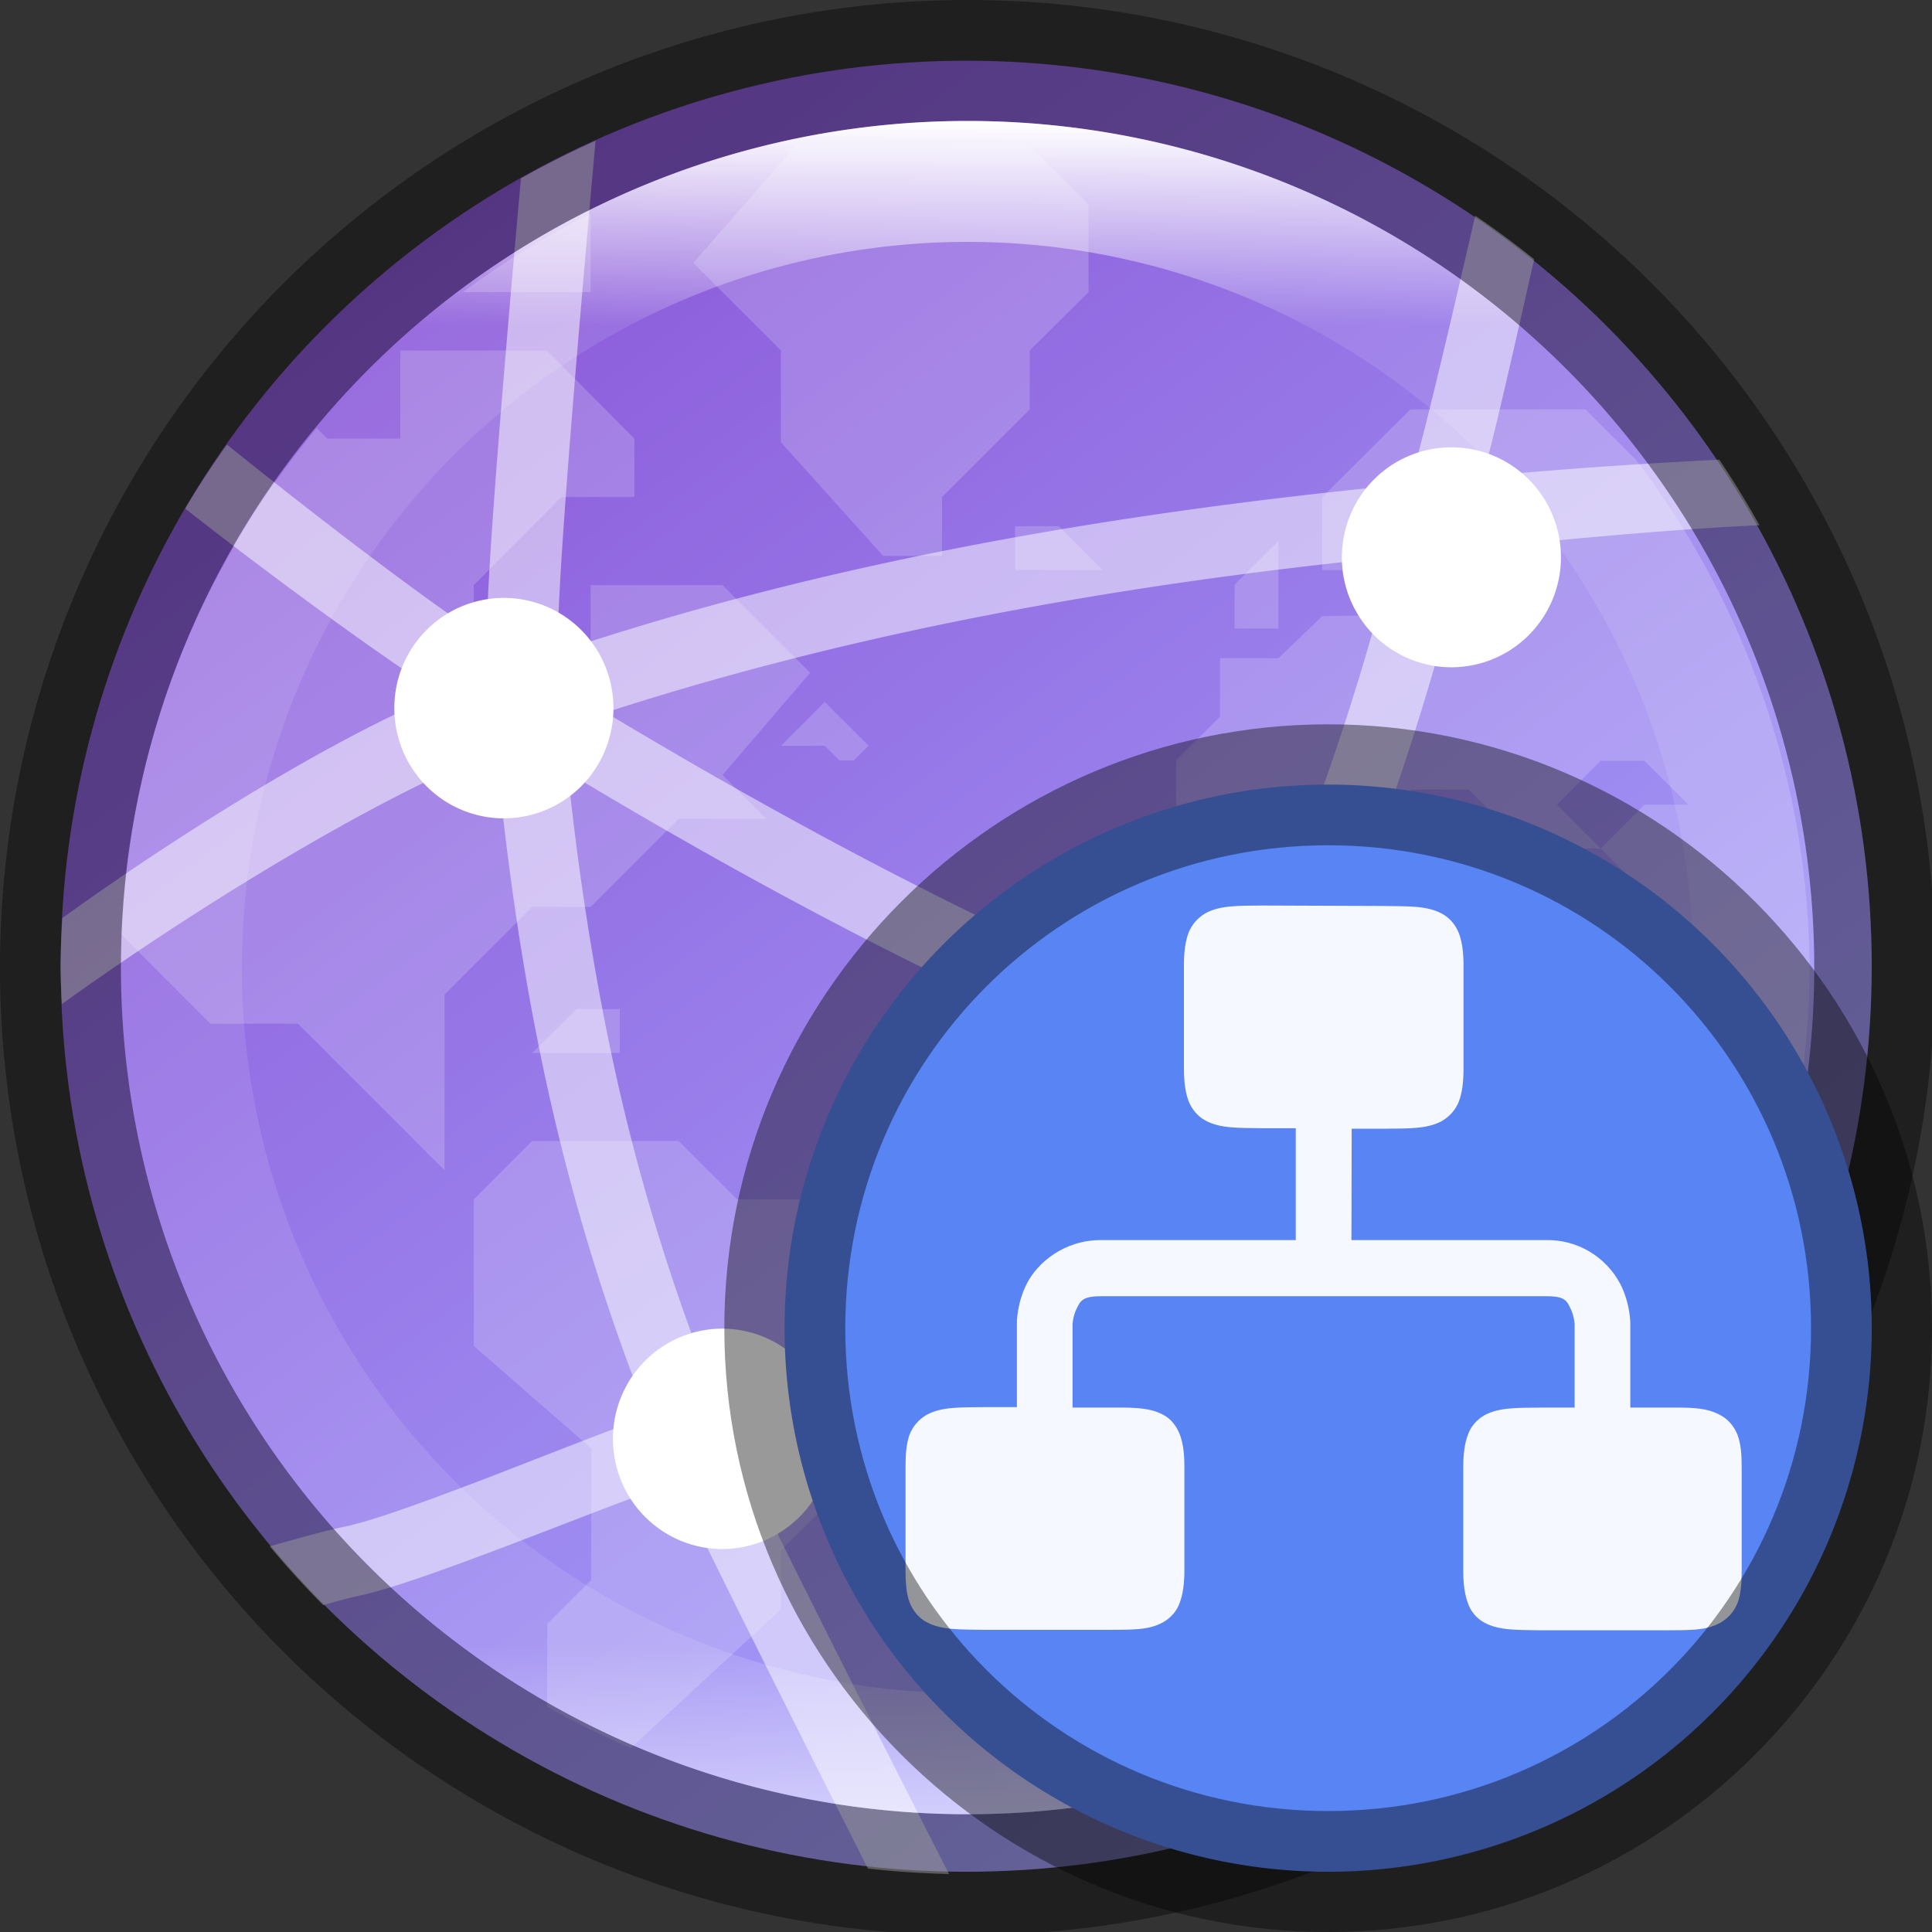 <?xml version="1.0" encoding="UTF-8" standalone="no"?>
<!-- Created with Inkscape (http://www.inkscape.org/) -->

<svg
   width="16"
   height="16"
   viewBox="0 0 4.233 4.233"
   version="1.1"
   id="svg5"
   sodipodi:docname="krfb.svg"
   inkscape:version="1.1.2 (0a00cf5339, 2022-02-04)"
   xmlns:inkscape="http://www.inkscape.org/namespaces/inkscape"
   xmlns:sodipodi="http://sodipodi.sourceforge.net/DTD/sodipodi-0.dtd"
   xmlns:xlink="http://www.w3.org/1999/xlink"
   xmlns="http://www.w3.org/2000/svg"
   xmlns:svg="http://www.w3.org/2000/svg">
  <rect x="0" y="0" width="4.233" height="4.233" fill="#333333" stroke="none"/>
  <sodipodi:namedview
     id="namedview7"
     pagecolor="#ffffff"
     bordercolor="#666666"
     borderopacity="1.0"
     inkscape:pageshadow="2"
     inkscape:pageopacity="0.0"
     inkscape:pagecheckerboard="0"
     inkscape:document-units="px"
     showgrid="false"
     units="px"
     height="48px"
     showguides="false"
     inkscape:zoom="24.1875"
     inkscape:cx="-0.10335917"
     inkscape:cy="11.658915"
     inkscape:window-width="1920"
     inkscape:window-height="995"
     inkscape:window-x="0"
     inkscape:window-y="0"
     inkscape:window-maximized="1"
     inkscape:current-layer="svg5" />
  <defs
     id="defs2">
    <linearGradient
       inkscape:collect="always"
       id="linearGradient1871">
      <stop
         style="stop-color:#ffffff;stop-opacity:1;"
         offset="0"
         id="stop1867" />
      <stop
         style="stop-color:#ffffff;stop-opacity:0.1"
         offset="0.12"
         id="stop2515" />
      <stop
         style="stop-color:#ffffff;stop-opacity:0.102"
         offset="0.9"
         id="stop2581" />
      <stop
         style="stop-color:#ffffff;stop-opacity:0.502"
         offset="1"
         id="stop1869" />
    </linearGradient>
    <linearGradient
       inkscape:collect="always"
       xlink:href="#linearGradient1871"
       id="linearGradient1412"
       x1="2.117"
       y1="0.265"
       x2="2.117"
       y2="3.969"
       gradientUnits="userSpaceOnUse"
       gradientTransform="scale(3.78)" />
    <linearGradient
       inkscape:collect="always"
       xlink:href="#linearGradient2014"
       id="linearGradient2016"
       x1="9.922"
       y1="11.113"
       x2="2.778"
       y2="1.587"
       gradientUnits="userSpaceOnUse"
       gradientTransform="scale(0.333)" />
    <linearGradient
       inkscape:collect="always"
       id="linearGradient2014">
      <stop
         style="stop-color:#a7a7fe;stop-opacity:1"
         offset="0"
         id="stop2010" />
      <stop
         style="stop-color:#8c59d9;stop-opacity:1"
         offset="1"
         id="stop2012" />
    </linearGradient>
  </defs>
  <circle
     style="fill:url(#linearGradient2016);fill-opacity:1;stroke-width:0.176;stroke-linecap:round;stroke-linejoin:round"
     id="path986"
     cx="2.117"
     cy="2.117"
     r="1.984" />
  <path
     d="M 1.743,0.32 1.519,0.576 1.711,0.768 V 0.969 L 1.935,1.218 H 2.064 V 1.089 L 2.256,0.897 V 0.768 L 2.385,0.64 V 0.448 L 2.256,0.32 Z M 1.294,0.468 C 1.196,0.517 1.102,0.575 1.014,0.64 H 1.294 Z M 0.877,0.768 V 0.961 H 0.717 L 0.694,0.938 C 0.433,1.25 0.282,1.64 0.265,2.047 L 0.461,2.243 H 0.653 L 0.974,2.564 V 2.179 L 1.166,1.987 H 1.294 L 1.487,1.794 H 1.679 L 1.583,1.698 1.775,1.474 1.583,1.282 H 1.294 V 1.538 H 1.166 L 1.038,1.41 V 1.282 L 1.23,1.089 H 1.39 V 0.961 L 1.198,0.768 Z M 3.09,0.897 2.897,1.089 v 0.16 h 0.193 V 1.153 H 3.218 V 1.282 l -0.064,0.064 -0.257,0.004 -0.096,0.092 H 2.673 v 0.128 l -0.096,0.096 V 1.859 h 0.193 l 0.128,-0.129 h 0.129 v 0.064 l 0.128,0.129 h 0.064 V 1.859 L 3.09,1.73 h 0.128 l 0.129,0.129 h 0.16 l -0.096,-0.096 0.096,-0.096 h 0.096 l 0.096,0.096 h -0.096 l -0.096,0.096 0.094,0.094 0.002,0.098 H 3.474 L 3.859,2.435 h 0.065 L 3.94,2.419 C 3.955,2.323 3.964,2.226 3.965,2.129 3.964,1.723 3.83,1.329 3.584,1.007 L 3.474,0.897 Z M 3.474,2.051 H 3.09 L 3.026,1.987 H 2.641 L 2.416,2.211 v 0.321 l 0.16,0.16 h 0.224 l 0.096,0.096 v 0.096 l 0.064,0.064 V 3.333 L 3.205,3.591 3.607,3.188 3.602,2.82 3.923,2.5 H 3.795 L 3.474,2.179 Z M 2.224,1.153 v 0.096 h 0.192 l -0.096,-0.096 z m 0.577,0.032 -0.096,0.096 v 0.096 h 0.096 z M 1.807,1.538 1.711,1.634 h 0.096 l 0.032,0.032 h 0.032 l 0.032,-0.032 z M 1.263,2.211 1.166,2.307 H 1.358 V 2.211 Z M 1.166,2.5 1.038,2.628 v 0.321 l 0.258,0.225 -0.001,0.288 -0.096,0.096 v 0.181 c 0.059,0.034 0.12,0.064 0.183,0.091 L 1.711,3.526 V 3.397 L 1.904,3.205 V 3.109 L 1.999,3.012 V 2.756 L 1.871,2.628 H 1.615 L 1.487,2.5 Z m 2.552,0.55 -0.019,0.018 v 0.013 c 0.007,-0.011 0.013,-0.021 0.019,-0.032 z"
     style="color:#000000;opacity:0.18;fill:#ffffff;stroke-width:0.265"
     id="path915" />
  <path
     id="path1424"
     style="color:#000000;font-variant-ligatures:normal;font-variant-position:normal;font-variant-caps:normal;font-variant-numeric:normal;font-variant-alternates:normal;font-feature-settings:normal;text-indent:0;text-decoration-line:none;text-decoration-style:solid;text-decoration-color:#000000;text-transform:none;text-orientation:mixed;dominant-baseline:auto;white-space:normal;shape-padding:0;opacity:0.5;isolation:auto;mix-blend-mode:normal;solid-color:#000000;fill:#ffffff;fill-rule:evenodd;stroke-width:1;color-rendering:auto;image-rendering:auto;shape-rendering:auto"
     d="M 4.924 1.164 A 7.5 7.5 0 0 0 4.307 1.475 C 4.125 3.509 4.01 4.98 4.029 5.291 C 3.63 5.039 2.757 4.385 1.877 3.676 A 7.5 7.5 0 0 0 1.531 4.205 C 2.399 4.886 3.269 5.503 3.646 5.742 C 2.989 5.99 1.713 6.727 0.516 7.59 A 7.5 7.5 0 0 0 0.5 8 A 7.5 7.5 0 0 0 0.512 8.301 C 1.851 7.341 3.301 6.507 4.102 6.209 C 4.191 7.144 4.323 8.056 4.514 8.936 C 4.724 9.904 5.009 10.83 5.361 11.713 C 4.855 11.878 3.346 12.519 2.855 12.621 C 2.694 12.655 2.471 12.717 2.23 12.785 A 7.5 7.5 0 0 0 2.672 13.271 C 2.787 13.238 2.891 13.21 2.971 13.193 C 3.497 13.084 5.042 12.435 5.588 12.256 C 5.715 12.541 6.372 13.861 7.176 15.449 A 7.5 7.5 0 0 0 7.846 15.494 C 6.985 13.806 6.277 12.389 6.131 12.064 C 7.684 11.481 9.211 10.57 10.371 9.195 C 11.581 9.649 13.463 10.325 14.996 10.701 A 7.5 7.5 0 0 0 15.184 10.143 C 13.693 9.778 11.853 9.119 10.678 8.684 C 11.285 7.363 11.771 5.976 12.119 4.541 C 12.601 4.498 13.542 4.391 14.547 4.342 A 7.5 7.5 0 0 0 14.215 3.801 C 13.385 3.84 12.611 3.906 12.258 3.938 C 12.305 3.804 12.47 3.097 12.684 2.143 A 7.5 7.5 0 0 0 12.197 1.783 C 11.923 2.976 11.712 3.845 11.652 4.002 C 9.18 4.241 6.826 4.651 4.615 5.391 C 4.593 5.055 4.725 3.39 4.924 1.164 z M 11.516 4.604 C 11.176 5.944 10.709 7.241 10.135 8.482 C 8.351 7.777 6.645 6.873 5.008 5.891 C 7.051 5.229 9.223 4.835 11.516 4.604 z M 4.695 6.387 C 6.317 7.362 8.013 8.259 9.791 8.973 C 8.723 10.17 7.336 10.988 5.908 11.523 C 5.564 10.665 5.283 9.763 5.076 8.811 C 4.907 8.029 4.782 7.219 4.695 6.387 z "
     transform="scale(0.265)" />
  <path
     id="ellipse29"
     d="M 3.18,0.98 A 0.24,0.241 0 0 0 2.94,1.221 0.24,0.241 0 0 0 3.18,1.462 0.24,0.241 0 0 0 3.42,1.221 0.24,0.241 0 0 0 3.18,0.98 Z M 1.104,1.31 A 0.24,0.241 0 0 0 0.864,1.552 0.24,0.241 0 0 0 1.104,1.793 0.24,0.241 0 0 0 1.344,1.552 0.24,0.241 0 0 0 1.104,1.31 Z M 2.701,2.106 A 0.24,0.241 0 0 0 2.461,2.348 0.24,0.241 0 0 0 2.701,2.589 0.24,0.241 0 0 0 2.94,2.348 0.24,0.241 0 0 0 2.701,2.106 Z M 1.583,2.911 A 0.24,0.241 0 0 0 1.343,3.152 0.24,0.241 0 0 0 1.583,3.394 0.24,0.241 0 0 0 1.822,3.152 0.24,0.241 0 0 0 1.583,2.911 Z"
     style="fill:#ffffff;stroke-width:0.265" />
  <path
     id="path1124"
     style="opacity:0.4;fill:#000000;stroke-width:2;stroke-linecap:round;stroke-linejoin:round"
     d="M 8,0 A 8,8 0 0 0 0,8 8,8 0 0 0 8,16 8,8 0 0 0 16,8 8,8 0 0 0 8,0 Z M 8,1 A 7,7 0 0 1 15,8 7,7 0 0 1 8,15 7,7 0 0 1 1,8 7,7 0 0 1 8,1 Z"
     transform="scale(0.265)" />
  <path
     id="path1324"
     style="opacity:1;fill:url(#linearGradient1412);fill-opacity:1;stroke-width:2;stroke-linecap:round;stroke-linejoin:round"
     d="M 8,1 A 7,7 0 0 0 1,8 7,7 0 0 0 8,15 7,7 0 0 0 15,8 7,7 0 0 0 8,1 Z M 8,2 A 6,6 0 0 1 14,8 6,6 0 0 1 8,14 6,6 0 0 1 2,8 6,6 0 0 1 8,2 Z"
     transform="scale(0.265)" />
  <path
     style="color:#000000;fill:#5884f4;fill-opacity:1;stroke-width:0.265;stroke-linecap:round;stroke-linejoin:round;stroke-dashoffset:1;-inkscape-stroke:none"
     d="m 4.101,2.91 a 1.191,1.191 0 0 1 -1.191,1.191 1.191,1.191 0 0 1 -1.191,-1.191 1.191,1.191 0 0 1 1.191,-1.191 1.191,1.191 0 0 1 1.191,1.191 z"
     id="path878" />
  <path
     d="m 2.769,1.984 c -0.055,6.112e-4 -0.095,-0.001 -0.128,0.017 -0.017,0.01 -0.03,0.025 -0.037,0.043 -0.007,0.019 -0.01,0.042 -0.01,0.07 v 0.227 c 0,0.029 0.003,0.052 0.01,0.071 0.007,0.018 0.02,0.034 0.037,0.043 0.033,0.018 0.073,0.016 0.128,0.017 h 0.07 L 2.839,2.717 H 2.412 c -0.081,0 -0.139,0.05 -0.162,0.095 -0.023,0.045 -0.022,0.088 -0.022,0.088 v 0.183 h -0.07 c -0.055,6.085e-4 -0.095,-0.001 -0.128,0.017 -0.017,0.01 -0.03,0.025 -0.037,0.043 -0.007,0.019 -0.009,0.042 -0.009,0.07 v 0.227 c 0,0.029 0.002,0.052 0.009,0.071 0.007,0.018 0.02,0.034 0.037,0.043 0.033,0.018 0.073,0.016 0.128,0.017 H 2.421 c 0.055,-6.085e-4 0.095,0.002 0.128,-0.017 0.017,-0.01 0.03,-0.025 0.036,-0.043 0.007,-0.019 0.01,-0.042 0.01,-0.071 v -0.227 c 0,-0.029 -0.003,-0.051 -0.01,-0.07 -0.007,-0.018 -0.019,-0.034 -0.036,-0.043 C 2.516,3.082 2.475,3.084 2.421,3.084 H 2.35 V 2.901 c 0,0 8.466e-4,-0.018 0.009,-0.034 0.008,-0.016 0.012,-0.027 0.053,-0.027 h 0.977 c 0.041,0 0.044,0.011 0.052,0.027 0.008,0.016 0.009,0.034 0.009,0.034 v 0.183 h -0.07 c -0.055,6.085e-4 -0.095,-0.001 -0.128,0.017 -0.017,0.01 -0.03,0.025 -0.036,0.043 -0.007,0.019 -0.01,0.042 -0.01,0.07 v 0.227 c 0,0.029 0.003,0.052 0.01,0.071 0.006,0.018 0.019,0.034 0.036,0.043 0.033,0.018 0.073,0.016 0.128,0.017 h 0.262 c 0.055,-6.085e-4 0.095,0.002 0.128,-0.017 0.017,-0.01 0.03,-0.025 0.037,-0.043 0.007,-0.019 0.009,-0.042 0.009,-0.071 v -0.227 c 0,-0.029 -0.002,-0.051 -0.009,-0.07 -0.007,-0.018 -0.02,-0.034 -0.037,-0.043 C 3.737,3.082 3.697,3.084 3.642,3.084 H 3.572 V 2.901 c 0,0 8.731e-4,-0.043 -0.022,-0.088 C 3.518,2.753 3.456,2.716 3.388,2.717 h -0.427 l 5.292e-4,-0.244 h 0.07 c 0.055,-6.112e-4 0.095,0.001 0.128,-0.017 0.017,-0.01 0.03,-0.025 0.037,-0.043 0.007,-0.019 0.01,-0.042 0.01,-0.071 v -0.227 c 0,-0.029 -0.003,-0.051 -0.01,-0.07 -0.007,-0.018 -0.02,-0.034 -0.037,-0.043 -0.033,-0.018 -0.073,-0.016 -0.128,-0.017 h -5.292e-4 z"
     style="color:#000000;font-weight:400;font-variant-ligatures:normal;font-variant-position:normal;font-variant-caps:normal;font-variant-numeric:normal;font-variant-alternates:normal;font-feature-settings:normal;text-indent:0;text-decoration-line:none;text-decoration-style:solid;text-decoration-color:#000000;text-transform:none;text-orientation:mixed;white-space:normal;shape-padding:0;isolation:auto;mix-blend-mode:normal;fill:#ffffff;fill-opacity:0.941;stroke-width:0.265"
     id="path899" />
  <path
     style="color:#000000;fill:#000000;fill-opacity:0.4;stroke-width:0.265;stroke-linecap:round;stroke-linejoin:round;stroke-dashoffset:1;-inkscape-stroke:none"
     d="M 2.91,1.587 C 2.181,1.587 1.587,2.181 1.587,2.91 c 0,0.729 0.594,1.323 1.323,1.323 0.729,0 1.323,-0.594 1.323,-1.323 0,-0.729 -0.594,-1.323 -1.323,-1.323 z m 0,0.265 c 0.586,0 1.058,0.472 1.058,1.058 0,0.586 -0.472,1.058 -1.058,1.058 -0.586,0 -1.058,-0.472 -1.058,-1.058 0,-0.586 0.472,-1.058 1.058,-1.058 z"
     id="path880" />
</svg>
